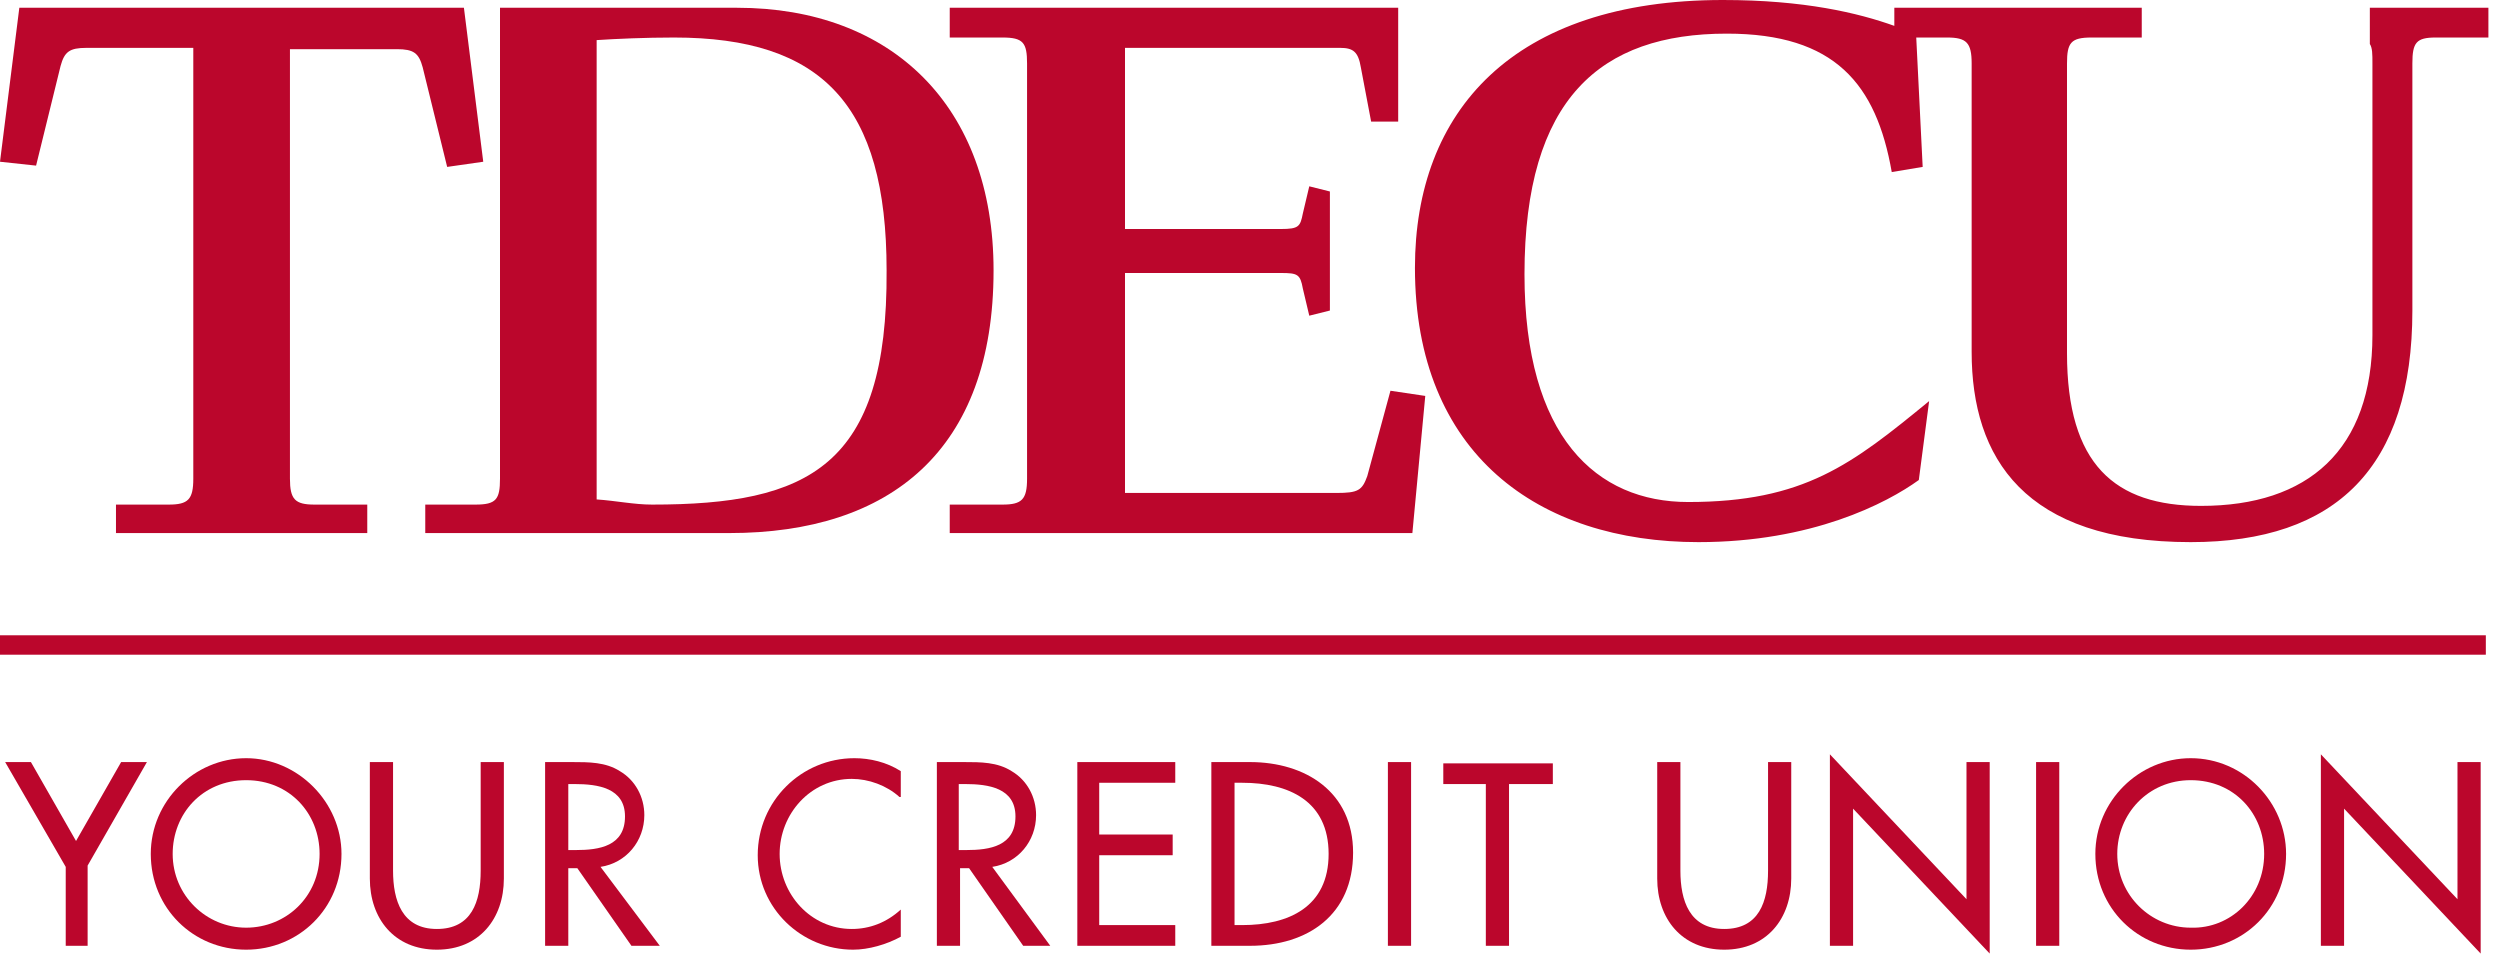 <?xml version="1.0" encoding="UTF-8"?>
<svg xmlns="http://www.w3.org/2000/svg" xmlns:xlink="http://www.w3.org/1999/xlink" width="141px" height="54px" viewBox="0 0 141 54">
  <!-- Generator: Sketch 50.2 (55047) - http://www.bohemiancoding.com/sketch -->
  <title>TDECU-logo</title>
  <desc>Created with Sketch.</desc>
  <defs></defs>
  <g id="Design" stroke="none" stroke-width="1" fill="none" fill-rule="evenodd">
    <g id="dropdown_menu" transform="translate(-752, -1093)" fill="#BB062C" fill-rule="nonzero">
      <g id="TDECU-logo" transform="translate(752, 1093)">
        <g id="Group">
          <path d="M9.521,28.459 C10.611,28.459 10.902,28.168 10.902,27 L10.902,2.7 L4.87,2.7 C3.925,2.7 3.634,2.919 3.416,3.722 L2.035,9.341 L0,9.122 L1.09,0.438 L26.165,0.438 L27.255,9.122 L25.22,9.414 L23.839,3.795 C23.621,2.992 23.33,2.773 22.386,2.773 L16.353,2.773 L16.353,27 C16.353,28.168 16.644,28.459 17.734,28.459 L20.714,28.459 L20.714,30.065 L6.541,30.065 L6.541,28.459 L9.521,28.459 Z" id="Shape"></path>
          <path d="M63.45,27.803 L75.37,27.803 C76.605,27.803 76.823,27.657 77.114,26.854 L78.422,22.038 L80.385,22.33 L79.658,30.065 L53.565,30.065 L53.565,28.459 L56.545,28.459 C57.636,28.459 57.926,28.168 57.926,27 L57.926,3.576 C57.926,2.408 57.708,2.116 56.545,2.116 L53.565,2.116 L53.565,0.438 L78.858,0.438 L78.858,6.859 L77.332,6.859 L76.751,3.795 C76.605,2.919 76.314,2.7 75.588,2.7 L63.45,2.7 L63.45,12.916 L72.244,12.916 C73.262,12.916 73.335,12.77 73.48,12.041 L73.843,10.508 L75.006,10.8 L75.006,17.514 L73.843,17.805 L73.48,16.273 C73.335,15.47 73.189,15.397 72.244,15.397 L63.45,15.397 L63.45,27.803 Z" id="Shape"></path>
          <path d="M133.659,0.438 L133.659,2.481 C133.805,2.7 133.805,3.065 133.805,3.576 L133.805,18.9 C133.805,25.395 130.171,28.532 124.138,28.532 C119.269,28.532 116.579,26.197 116.579,19.922 L116.579,3.576 C116.579,2.408 116.797,2.116 117.96,2.116 L120.795,2.116 L120.795,0.438 L106.84,0.438 L106.84,1.459 C104.805,0.73 101.753,0 97.174,0 C85.327,0 79.803,6.276 79.803,15.105 C79.803,25.614 86.78,30.576 95.793,30.576 C102.189,30.576 106.404,28.386 108.221,27.073 L108.803,22.622 C104.442,26.197 101.753,28.314 95.211,28.314 C90.051,28.314 85.981,24.665 85.981,15.47 C85.981,5.546 90.269,1.897 97.392,1.897 C103.497,1.897 105.823,4.743 106.695,9.705 L108.439,9.414 L108.076,2.116 L109.82,2.116 C110.91,2.116 111.201,2.408 111.201,3.576 L111.201,19.849 C111.201,25.832 114.181,30.576 123.557,30.576 C131.77,30.576 136.058,26.343 136.058,17.514 L136.058,3.576 C136.058,2.408 136.276,2.116 137.366,2.116 L140.346,2.116 L140.346,0.438 L133.659,0.438 Z" id="Shape"></path>
          <path d="M41.573,0.438 L28.2,0.438 L28.2,9.341 L28.2,27 C28.2,28.168 27.982,28.459 26.819,28.459 L23.985,28.459 L23.985,30.065 L41.137,30.065 C50.222,30.065 56.037,25.395 56.037,15.251 C56.037,5.984 50.295,0.438 41.573,0.438 Z M36.776,28.459 C35.759,28.459 34.741,28.241 33.651,28.168 L33.651,2.262 C34.741,2.189 36.413,2.116 38.012,2.116 C46.37,2.116 50.004,5.911 50.004,15.251 C50.077,26.343 45.571,28.459 36.776,28.459 Z" id="Shape"></path>
        </g>
        <rect id="Rectangle-path" x="0" y="35.83" width="140.201" height="1.095"></rect>
        <g id="Group" transform="translate(0, 42.324)">
          <polygon id="Shape" points="0.291 0.657 1.744 0.657 4.288 5.108 6.832 0.657 8.286 0.657 4.942 6.495 4.942 11.019 3.707 11.019 3.707 6.568"></polygon>
          <path d="M19.26,5.838 C19.26,8.903 16.862,11.238 13.882,11.238 C10.902,11.238 8.504,8.903 8.504,5.838 C8.504,2.846 10.975,0.438 13.882,0.438 C16.789,0.438 19.26,2.919 19.26,5.838 Z M18.025,5.838 C18.025,3.576 16.353,1.678 13.882,1.678 C11.411,1.678 9.739,3.576 9.739,5.838 C9.739,8.173 11.629,9.997 13.882,9.997 C16.135,9.997 18.025,8.246 18.025,5.838 Z" id="Shape"></path>
          <path d="M22.168,0.657 L22.168,6.786 C22.168,8.465 22.676,10.07 24.639,10.07 C26.601,10.07 27.11,8.538 27.11,6.786 L27.11,0.657 L28.418,0.657 L28.418,7.224 C28.418,9.486 27.037,11.238 24.639,11.238 C22.24,11.238 20.859,9.486 20.859,7.224 L20.859,0.657 L22.168,0.657 Z" id="Shape"></path>
          <path d="M37.212,11.019 L35.613,11.019 L32.561,6.641 L32.052,6.641 L32.052,11.019 L30.744,11.019 L30.744,0.657 L32.27,0.657 C33.215,0.657 34.16,0.657 34.959,1.168 C35.831,1.678 36.34,2.627 36.34,3.649 C36.34,5.108 35.323,6.349 33.869,6.568 L37.212,11.019 Z M32.052,5.619 L32.488,5.619 C33.796,5.619 35.25,5.4 35.25,3.722 C35.25,2.116 33.724,1.897 32.415,1.897 L32.052,1.897 L32.052,5.619 Z" id="Shape"></path>
          <path d="M50.731,2.627 C50.004,1.97 48.987,1.605 48.042,1.605 C45.716,1.605 43.972,3.576 43.972,5.838 C43.972,8.1 45.716,10.07 48.042,10.07 C49.059,10.07 50.004,9.705 50.804,8.976 L50.804,10.508 C50.004,10.946 48.987,11.238 48.114,11.238 C45.207,11.238 42.736,8.903 42.736,5.911 C42.736,2.846 45.207,0.438 48.187,0.438 C49.059,0.438 50.004,0.657 50.804,1.168 L50.804,2.627 L50.731,2.627 Z" id="Shape"></path>
          <path d="M59.235,11.019 L57.708,11.019 L54.656,6.641 L54.147,6.641 L54.147,11.019 L52.839,11.019 L52.839,0.657 L54.365,0.657 C55.31,0.657 56.255,0.657 57.054,1.168 C57.926,1.678 58.435,2.627 58.435,3.649 C58.435,5.108 57.418,6.349 55.964,6.568 L59.235,11.019 Z M54.074,5.619 L54.51,5.619 C55.819,5.619 57.272,5.4 57.272,3.722 C57.272,2.116 55.746,1.897 54.438,1.897 L54.074,1.897 L54.074,5.619 Z" id="Shape"></path>
          <polygon id="Shape" points="60.761 0.657 66.285 0.657 66.285 1.824 61.996 1.824 61.996 4.743 66.139 4.743 66.139 5.911 61.996 5.911 61.996 9.851 66.285 9.851 66.285 11.019 60.761 11.019"></polygon>
          <path d="M68.32,0.657 L70.5,0.657 C73.625,0.657 76.314,2.335 76.314,5.765 C76.314,9.268 73.771,11.019 70.5,11.019 L68.32,11.019 L68.32,0.657 Z M69.628,9.851 L70.064,9.851 C72.68,9.851 74.934,8.83 74.934,5.838 C74.934,2.846 72.68,1.824 70.064,1.824 L69.628,1.824 L69.628,9.851 Z" id="Shape"></path>
          <polygon id="Shape" points="79.585 11.019 78.277 11.019 78.277 0.657 79.585 0.657"></polygon>
          <polygon id="Shape" points="85.109 11.019 83.801 11.019 83.801 1.897 81.402 1.897 81.402 0.73 87.58 0.73 87.58 1.897 85.109 1.897"></polygon>
          <path d="M94.775,0.657 L94.775,6.786 C94.775,8.465 95.284,10.07 97.246,10.07 C99.209,10.07 99.718,8.538 99.718,6.786 L99.718,0.657 L101.026,0.657 L101.026,7.224 C101.026,9.486 99.645,11.238 97.246,11.238 C94.848,11.238 93.467,9.486 93.467,7.224 L93.467,0.657 L94.775,0.657 Z" id="Shape"></path>
          <polygon id="Shape" points="103.206 0.219 110.91 8.392 110.91 0.657 112.219 0.657 112.219 11.457 104.514 3.284 104.514 11.019 103.206 11.019"></polygon>
          <polygon id="Shape" points="116.143 11.019 114.835 11.019 114.835 0.657 116.143 0.657"></polygon>
          <path d="M128.935,5.838 C128.935,8.903 126.537,11.238 123.557,11.238 C120.577,11.238 118.178,8.903 118.178,5.838 C118.178,2.846 120.649,0.438 123.557,0.438 C126.537,0.438 128.935,2.919 128.935,5.838 Z M127.699,5.838 C127.699,3.576 126.028,1.678 123.557,1.678 C121.158,1.678 119.414,3.576 119.414,5.838 C119.414,8.173 121.304,9.997 123.557,9.997 C125.81,10.07 127.699,8.246 127.699,5.838 Z" id="Shape"></path>
          <polygon id="Shape" points="130.897 0.219 138.602 8.392 138.602 0.657 139.91 0.657 139.91 11.457 132.206 3.284 132.206 11.019 130.897 11.019"></polygon>
        </g>
      </g>
    </g>
  </g>
</svg>
